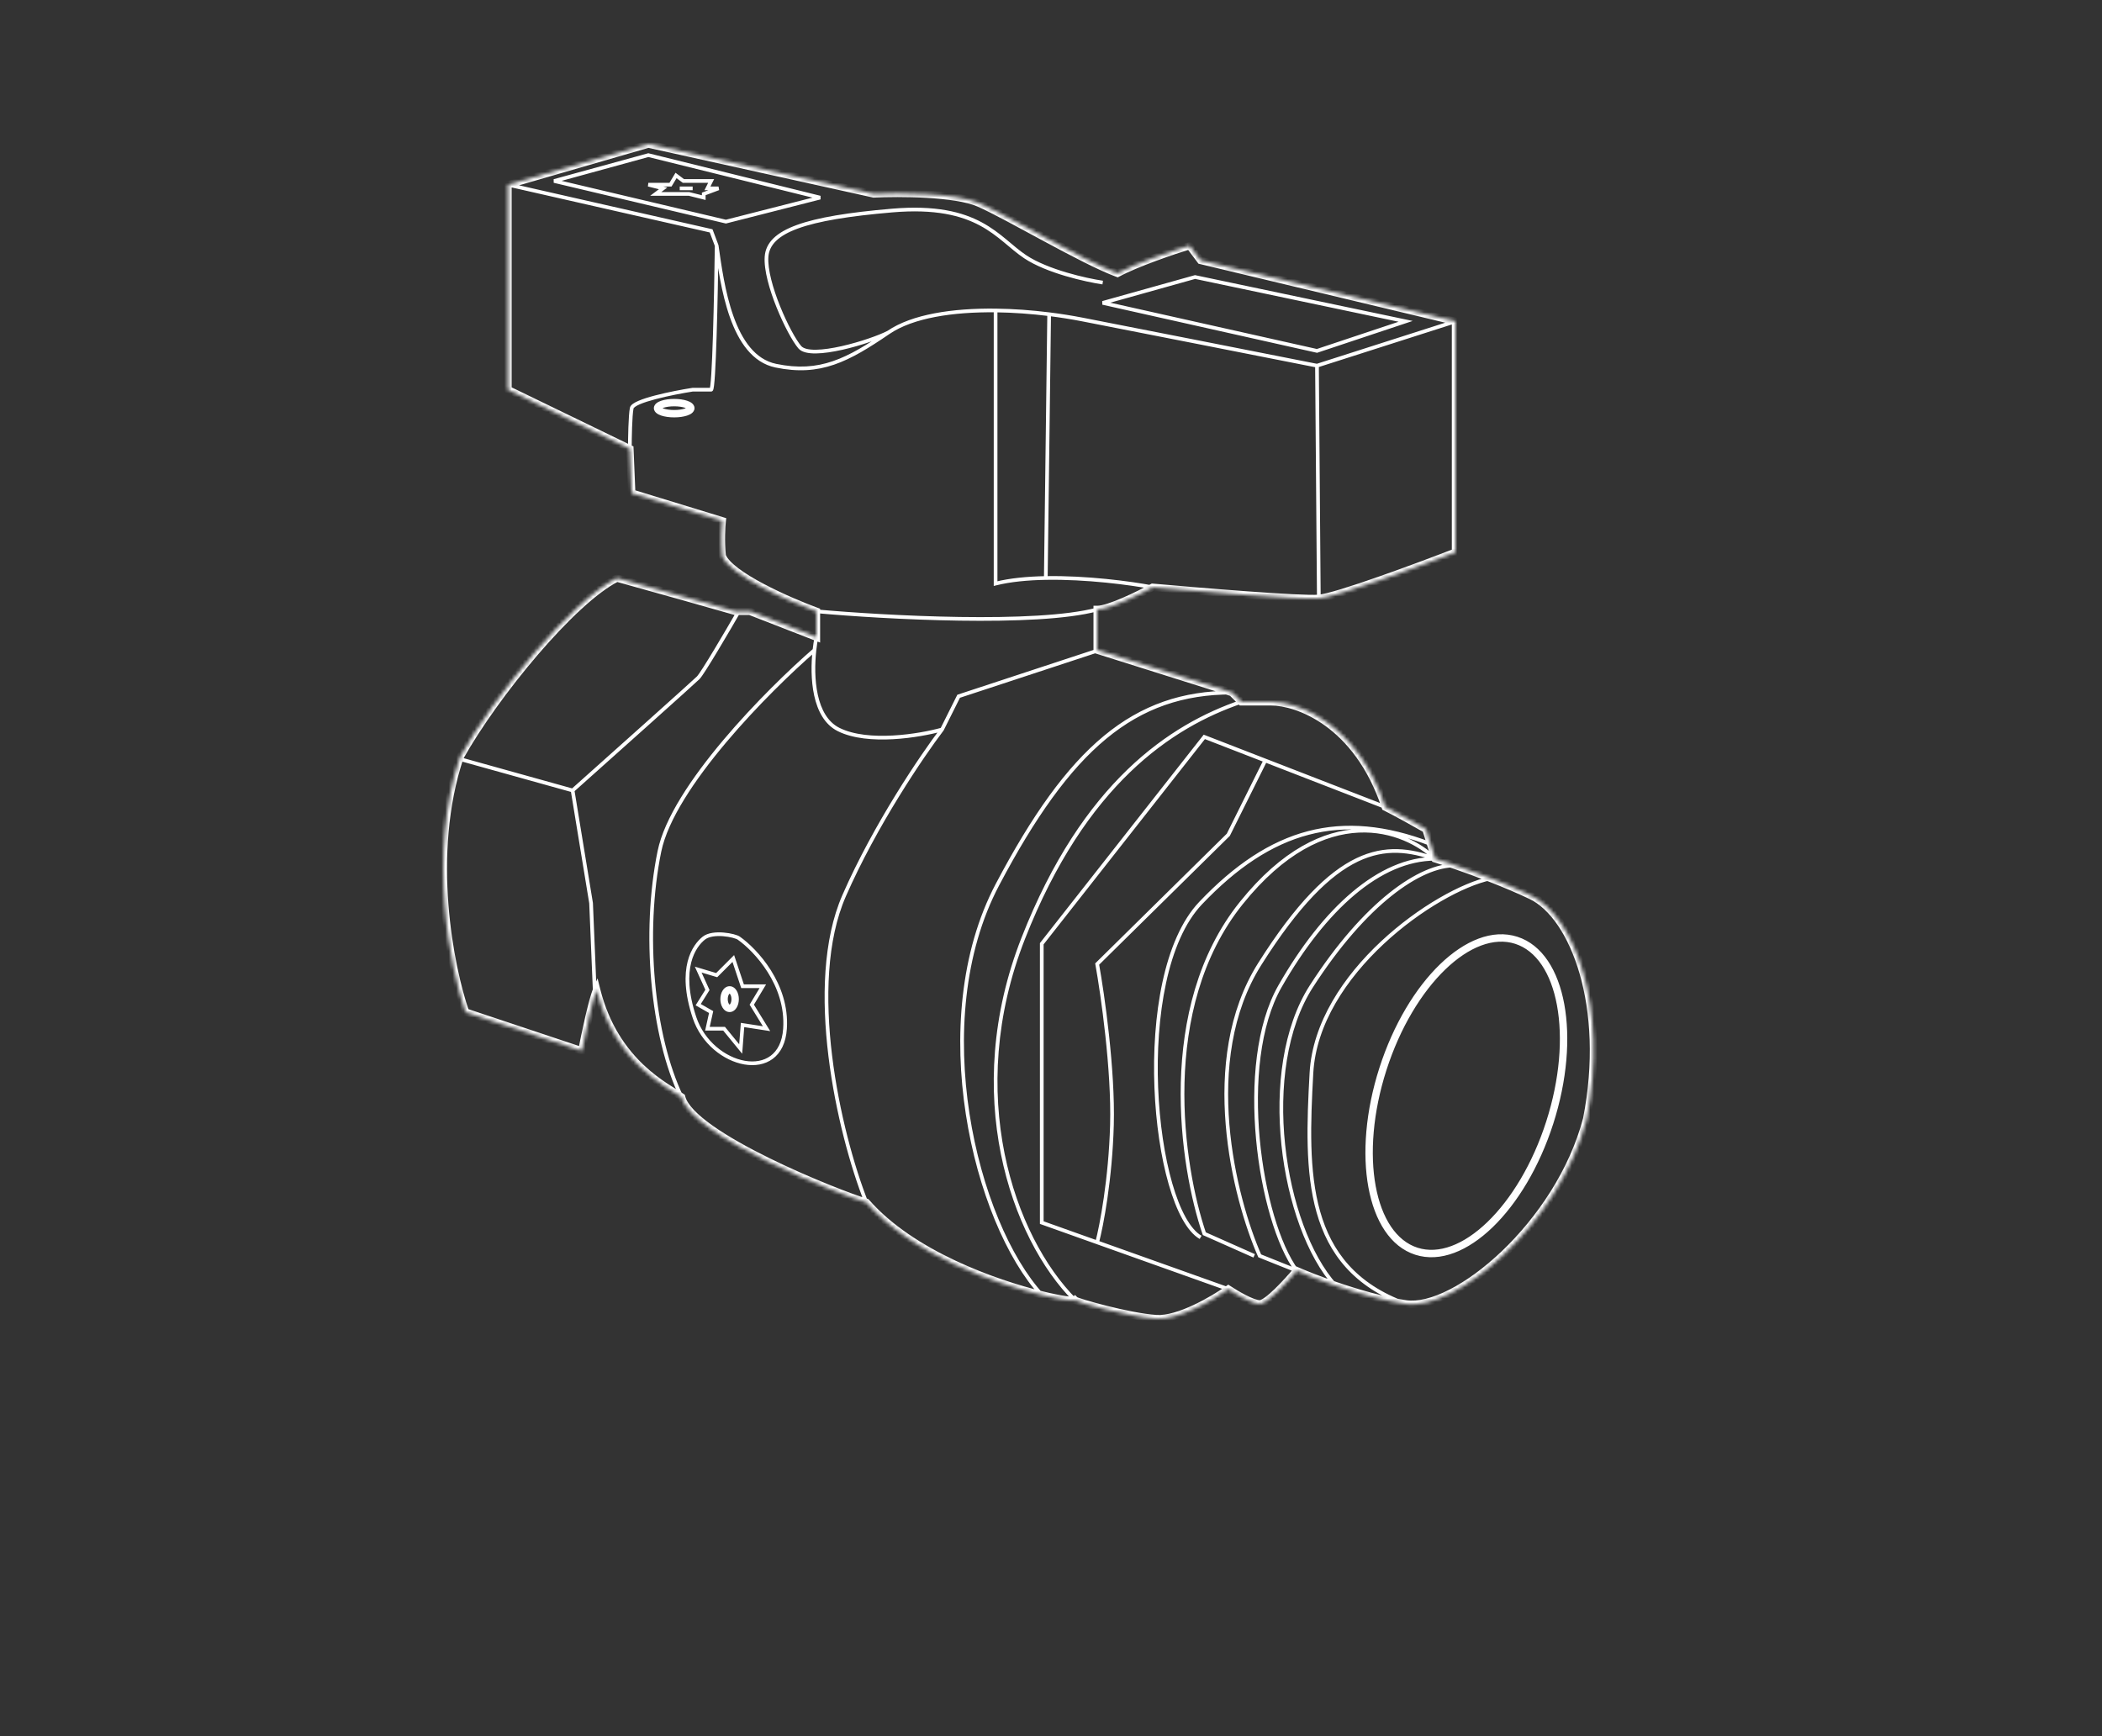 <svg width="569" height="470" viewBox="0 0 569 470" fill="none" xmlns="http://www.w3.org/2000/svg">
<rect x="0" y="0" width="569" height="470" fill="#333333" stroke="none"/>
<mask id="path-1-inside-1" fill="white">
<path d="M187 110.5C187 111.328 184.985 112 182.5 112C180.015 112 178 111.328 178 110.5C178 109.672 180.015 109 182.5 109C184.985 109 187 109.672 187 110.5Z"/>
<path d="M137.5 105.5V50L175.5 39L236.5 52.5C243.333 52.167 258.6 52.2 265 55C273 58.5 293 70.5 302.5 74C307.7 71.2 317.667 67.833 322 66.5L325 70.5L394 87V149.5C383.667 153.5 361.8 161.6 357 162C352.2 162.4 325 160.167 312 159C308.333 161 300.2 165 297 165V176L333.5 187.5L336 190H344C351.167 190 367.4 195.7 375 218.5C378.2 220.1 383.667 223.167 386 224.5L387.25 228.5L388.5 232.5C389.849 232.919 391.754 233.54 394 234.314C396.781 235.272 400.084 236.465 403.5 237.796C407.208 239.241 411.049 240.849 414.5 242.5C426 248 435.5 272.5 429.5 303C422 331.5 394 355 380.5 353C374.346 352.088 367.359 350.051 361.5 348.036C357.076 346.514 353.295 345.004 351 344C348.5 347 343 353 341 353C339 353 334.5 350.333 332.5 349C328.5 351.833 319 357.4 313 357C305.5 356.5 291.5 352.5 291 352C290.706 352.294 287.221 351.854 282 350.58C269.446 347.516 246.86 339.626 234.5 325.5C227.5 323.5 187 307.5 184.5 297C181 294.5 166.5 288 161.5 268C160.3 270.8 158.333 280.167 157.5 284.5L126 274C121.833 262 115.7 231.4 124.5 205C134 188 155 162.5 167 156.5C178.6 159.7 193.167 163.833 199 165.5H203L221 172.5V165.5C213.333 162.667 197.5 155.7 195.5 150.5C195.1 146.5 195.333 142.5 195.5 141L171 133.5L170.5 121.5L137.5 105.5Z"/>
<path d="M199 270.5C199 271.881 198.328 273 197.5 273C196.672 273 196 271.881 196 270.5C196 269.119 196.672 268 197.5 268C198.328 268 199 269.119 199 270.5Z"/>
<path d="M419.513 303.907C412.05 327.154 395.89 342.754 383.418 338.75C370.946 334.747 366.886 312.655 374.348 289.408C381.811 266.161 397.972 250.561 410.444 254.565C422.916 258.569 426.976 280.66 419.513 303.907Z"/>
</mask>
<path d="M388.5 232.5V233H389.725L388.85 232.143L388.5 232.5ZM351 344L350.814 344.464L352.451 345.119L351.402 343.702L351 344ZM192.5 62.5L192.968 62.324L192.874 62.072L192.611 62.012L192.5 62.5ZM194 66.5L194.495 66.429L194.487 66.375L194.468 66.324L194 66.5ZM187.5 105.5V105H187.461L187.423 105.006L187.5 105.5ZM196.5 60L196.385 60.487L196.504 60.515L196.624 60.484L196.5 60ZM150 49L149.868 48.518L149.885 49.487L150 49ZM175.5 42L175.62 41.515L175.493 41.483L175.368 41.518L175.5 42ZM222 53.5L222.124 53.984L222.12 53.015L222 53.5ZM181.5 50V50.5H181.783L181.929 50.257L181.5 50ZM183 47.5L183.3 47.1L182.856 46.767L182.571 47.243L183 47.5ZM185 49L184.7 49.4L184.833 49.5H185V49ZM192.5 49L192.947 49.224L193.309 48.5H192.5V49ZM191.5 51L191.053 50.776L190.691 51.5H191.5V51ZM194.5 51L194.676 51.468L194.5 50.5V51ZM190.5 52.5L190.324 52.032L190 52.154V52.5H190.5ZM190.5 53.5L190.379 53.985L191 54.14V53.5H190.5ZM186.5 52.5L186.621 52.015L186.562 52H186.5V52.5ZM177.5 52.5L177.2 52.1L176 53H177.5V52.5ZM179.5 51L179.8 51.4L180.64 50.77L179.621 50.515L179.5 51ZM175.5 50V49.5L175.379 50.485L175.5 50ZM293 86.5L293.095 86.009L293 86.5ZM298.5 82L298.365 81.519L298.391 82.488L298.5 82ZM323.5 75L323.603 74.511L323.483 74.486L323.365 74.519L323.5 75ZM380.5 87L380.658 87.474L382.409 86.891L380.603 86.511L380.5 87ZM356.5 95L356.391 95.488L356.526 95.518L356.658 95.474L356.5 95ZM189 183.5L189.354 183.854L189 183.5ZM160 244.5L160.5 244.479L160.498 244.449L160.493 244.419L160 244.5ZM255 197.5L255.398 197.803L255.426 197.766L255.447 197.724L255 197.5ZM259.5 188.5L259.344 188.025L259.146 188.09L259.053 188.276L259.5 188.5ZM178.5 230.5L178.99 230.6L178.5 230.5ZM200 254L199.7 254.4L199.706 254.404L199.712 254.409L200 254ZM212.5 278.5L212.001 278.467L212.5 278.5ZM191.5 268L191.924 268.265L192.066 268.037L191.955 267.793L191.5 268ZM189 262.5L189.144 262.021L188.089 261.705L188.545 262.707L189 262.5ZM194 264L193.856 264.479L194.142 264.565L194.354 264.354L194 264ZM198.5 259.5L198.974 259.342L198.719 258.574L198.146 259.146L198.5 259.5ZM201 267L200.526 267.158L200.64 267.5H201V267ZM206.5 267L206.929 267.257L207.383 266.5H206.5V267ZM203.5 272L203.071 271.743L202.915 272.003L203.074 272.262L203.5 272ZM207.5 278.5L207.424 278.994L208.492 279.159L207.926 278.238L207.5 278.5ZM201 277.5L201.076 277.006L200.543 276.924L200.501 277.462L201 277.5ZM200.5 284L200.113 284.317L200.903 285.282L200.999 284.038L200.5 284ZM196 278.5L196.387 278.183L196.237 278H196V278.5ZM191.5 278.5L191.012 278.392L190.877 279H191.5V278.5ZM192.5 274L192.988 274.108L193.068 273.749L192.748 273.566L192.5 274ZM189 272L188.576 271.735L188.3 272.176L188.752 272.434L189 272ZM341 340L340.543 340.202L340.625 340.388L340.814 340.464L341 340ZM326 334L325.527 334.162L325.598 334.368L325.797 334.457L326 334ZM282 331H281.5V331.353L281.832 331.471L282 331ZM282 255.5L281.607 255.191L281.5 255.327V255.5H282ZM326 199.5L326.181 199.034L325.836 198.9L325.607 199.191L326 199.5ZM342.5 205.898L342.681 205.432L342.5 205.898ZM332.5 226L332.851 226.356L332.911 226.297L332.948 226.223L332.5 226ZM297 261L296.649 260.644L296.461 260.829L296.508 261.089L297 261ZM297 336.347L296.832 336.818L297 336.347ZM228.5 242.5L228.958 242.7L228.5 242.5ZM269.5 158H269V158.64L269.621 158.485L269.5 158ZM283.093 156.481L283.102 156.981L283.093 156.481ZM137.389 50.488L192.389 62.988L192.611 62.012L137.611 49.512L137.389 50.488ZM192.032 62.676L193.532 66.676L194.468 66.324L192.968 62.324L192.032 62.676ZM193.5 66.494C193.417 72.992 193.242 82.739 192.988 90.859C192.861 94.921 192.714 98.571 192.549 101.203C192.467 102.521 192.381 103.575 192.291 104.296C192.246 104.659 192.202 104.921 192.161 105.085C192.152 105.124 192.143 105.154 192.136 105.176C192.128 105.199 192.124 105.207 192.126 105.204C192.127 105.202 192.131 105.194 192.138 105.183C192.145 105.172 192.159 105.153 192.181 105.13C192.222 105.088 192.33 105 192.5 105V106C192.695 106 192.827 105.899 192.893 105.832C192.959 105.766 192.999 105.694 193.023 105.646C193.071 105.548 193.106 105.433 193.132 105.325C193.187 105.102 193.237 104.792 193.283 104.419C193.377 103.667 193.465 102.588 193.547 101.266C193.713 98.617 193.86 94.954 193.987 90.891C194.242 82.761 194.417 73.008 194.5 66.506L193.5 66.494ZM192.5 105H187.5V106H192.5V105ZM187.423 105.006C184.746 105.424 180.703 106.177 177.273 107.079C175.56 107.529 173.982 108.021 172.798 108.533C172.208 108.789 171.695 109.058 171.309 109.342C170.941 109.613 170.598 109.962 170.51 110.402L171.49 110.598C171.502 110.538 171.583 110.382 171.901 110.148C172.201 109.927 172.637 109.693 173.196 109.451C174.31 108.969 175.831 108.492 177.527 108.046C180.913 107.156 184.921 106.409 187.577 105.994L187.423 105.006ZM170.51 110.402C170.3 111.449 170.175 113.534 170.1 115.67C170.025 117.823 170 120.079 170 121.5H171C171 120.088 171.025 117.844 171.1 115.705C171.175 113.549 171.3 111.551 171.49 110.598L170.51 110.402ZM196.615 59.513L150.115 48.513L149.885 49.487L196.385 60.487L196.615 59.513ZM150.132 49.482L175.632 42.482L175.368 41.518L149.868 48.518L150.132 49.482ZM175.38 42.485L221.88 53.985L222.12 53.015L175.62 41.515L175.38 42.485ZM221.876 53.016L196.376 59.516L196.624 60.484L222.124 53.984L221.876 53.016ZM181.929 50.257L183.429 47.757L182.571 47.243L181.071 49.743L181.929 50.257ZM182.7 47.9L184.7 49.4L185.3 48.6L183.3 47.1L182.7 47.9ZM185 49.5H192.5V48.5H185V49.5ZM192.053 48.776L191.053 50.776L191.947 51.224L192.947 49.224L192.053 48.776ZM191.5 51.5H194.5V50.5H191.5V51.5ZM194.324 50.532L190.324 52.032L190.676 52.968L194.676 51.468L194.324 50.532ZM190 52.5V53.5H191V52.5H190ZM190.621 53.015L186.621 52.015L186.379 52.985L190.379 53.985L190.621 53.015ZM186.5 52H177.5V53H186.5V52ZM177.8 52.9L179.8 51.4L179.2 50.6L177.2 52.1L177.8 52.9ZM179.621 50.515L175.621 49.515L175.379 50.485L179.379 51.485L179.621 50.515ZM175.5 50.5H181.5V49.5H175.5V50.5ZM184 51.5H187.5V50.5H184V51.5ZM193.505 66.571C194.253 71.808 195.259 79.361 197.591 85.918C199.915 92.45 203.625 98.183 209.898 99.49L210.102 98.51C204.375 97.317 200.835 92.05 198.534 85.582C196.241 79.139 195.247 71.692 194.495 66.429L193.505 66.571ZM209.898 99.49C215.981 100.757 220.947 100.379 225.787 98.723C230.607 97.074 235.281 94.164 240.782 90.413L240.218 89.587C234.719 93.336 230.143 96.176 225.463 97.777C220.803 99.371 216.019 99.743 210.102 98.51L209.898 99.49ZM292.905 86.991C307.304 89.791 341.236 96.49 356.403 99.49L356.597 98.51C341.431 95.51 307.496 88.809 293.095 86.009L292.905 86.991ZM356.652 99.476L394.152 87.476L393.848 86.524L356.348 98.524L356.652 99.476ZM356 99.004L356.5 162.004L357.5 161.996L357 98.996L356 99.004ZM298.635 82.481L323.635 75.481L323.365 74.519L298.365 81.519L298.635 82.481ZM323.397 75.489L380.397 87.489L380.603 86.511L323.603 74.511L323.397 75.489ZM380.342 86.526L356.342 94.526L356.658 95.474L380.658 87.474L380.342 86.526ZM356.609 94.512L298.609 81.512L298.391 82.488L356.391 95.488L356.609 94.512ZM298.573 76.005C296.345 75.675 292.618 74.93 288.705 73.771C284.783 72.609 280.715 71.042 277.777 69.084L277.223 69.916C280.285 71.958 284.467 73.558 288.42 74.729C292.382 75.903 296.155 76.658 298.427 76.995L298.573 76.005ZM277.777 69.084C275.931 67.853 274.245 66.35 272.334 64.771C270.435 63.201 268.342 61.583 265.736 60.184C260.509 57.38 253.283 55.495 241.458 56.502L241.542 57.498C253.217 56.505 260.241 58.37 265.264 61.066C267.783 62.417 269.815 63.986 271.697 65.542C273.568 67.088 275.319 68.647 277.223 69.916L277.777 69.084ZM241.458 56.502C229.703 57.502 221.271 58.881 215.704 60.905C210.143 62.927 207.273 65.663 207.001 69.464L207.999 69.536C208.227 66.337 210.607 63.823 216.046 61.845C221.479 59.869 229.797 58.498 241.542 57.498L241.458 56.502ZM207.001 69.464C206.871 71.291 207.197 73.537 207.788 75.91C208.381 78.29 209.249 80.828 210.224 83.249C212.165 88.072 214.565 92.511 216.12 94.325L216.88 93.675C215.435 91.989 213.085 87.678 211.151 82.876C210.189 80.485 209.338 77.992 208.759 75.668C208.178 73.338 207.879 71.209 207.999 69.536L207.001 69.464ZM216.12 94.325C216.588 94.871 217.284 95.211 218.085 95.415C218.889 95.62 219.845 95.699 220.889 95.686C222.978 95.66 225.501 95.265 228.047 94.691C233.135 93.545 238.431 91.658 240.733 90.442L240.267 89.558C238.069 90.718 232.865 92.581 227.828 93.716C225.312 94.282 222.866 94.661 220.877 94.686C219.882 94.698 219.021 94.621 218.331 94.446C217.638 94.269 217.162 94.004 216.88 93.675L216.12 94.325ZM124.366 205.982L154.866 214.482L155.134 213.518L124.634 205.018L124.366 205.982ZM155.333 214.373C166.154 204.717 188.14 185.067 189.354 183.854L188.646 183.146C187.46 184.333 165.513 203.949 154.667 213.627L155.333 214.373ZM189.354 183.854C189.54 183.668 189.798 183.324 190.098 182.893C190.405 182.451 190.779 181.884 191.201 181.224C192.045 179.904 193.088 178.203 194.191 176.37C196.397 172.704 198.849 168.501 200.433 165.749L199.567 165.251C197.984 167.999 195.536 172.196 193.334 175.855C192.233 177.684 191.195 179.377 190.358 180.685C189.94 181.34 189.574 181.895 189.277 182.322C188.972 182.76 188.76 183.032 188.646 183.146L189.354 183.854ZM154.507 214.081L159.507 244.581L160.493 244.419L155.493 213.919L154.507 214.081ZM159.5 244.521L160.5 268.521L161.5 268.479L160.5 244.479L159.5 244.521ZM226.776 197.947C230.896 200.007 236.503 200.417 241.778 200.124C247.068 199.83 252.103 198.824 255.134 197.982L254.866 197.018C251.897 197.843 246.932 198.836 241.722 199.126C236.497 199.416 231.104 198.993 227.224 197.053L226.776 197.947ZM255.447 197.724L259.947 188.724L259.053 188.276L254.553 197.276L255.447 197.724ZM259.656 188.975L297.656 176.475L297.344 175.525L259.344 188.025L259.656 188.975ZM220.51 172.402C220.304 173.428 220.115 174.63 219.97 175.945L220.964 176.055C221.106 174.767 221.291 173.594 221.49 172.598L220.51 172.402ZM219.97 175.945C219.565 179.615 219.498 184.2 220.399 188.313C221.298 192.416 223.185 196.152 226.776 197.947L227.224 197.053C224.028 195.455 222.248 192.079 221.376 188.099C220.506 184.13 220.566 179.663 220.964 176.055L219.97 175.945ZM220.14 175.622C213.879 181.053 204.268 190.296 195.768 200.39C191.517 205.438 187.538 210.705 184.394 215.821C181.253 220.931 178.927 225.918 178.01 230.4L178.99 230.6C179.873 226.282 182.132 221.41 185.246 216.345C188.356 211.284 192.302 206.058 196.533 201.035C204.994 190.987 214.566 181.78 220.795 176.378L220.14 175.622ZM178.01 230.4C173.493 252.482 175.992 280.598 184.05 297.218L184.95 296.782C177.008 280.402 174.507 252.518 178.99 230.6L178.01 230.4ZM199.712 254.409C201.911 255.956 205.189 259.033 207.814 263.204C210.438 267.371 212.392 272.601 212.001 278.467L212.999 278.533C213.408 272.399 211.362 266.962 208.661 262.671C205.961 258.383 202.589 255.211 200.288 253.591L199.712 254.409ZM212.001 278.467C211.758 282.107 210.433 284.487 208.585 285.856C206.73 287.231 204.269 287.647 201.647 287.195C196.391 286.288 190.666 281.917 188.474 275.342L187.526 275.658C189.834 282.583 195.859 287.212 201.478 288.18C204.294 288.666 207.052 288.237 209.181 286.66C211.317 285.076 212.742 282.393 212.999 278.533L212.001 278.467ZM188.474 275.342C186.247 268.66 186.263 263.885 187.11 260.561C187.955 257.239 189.639 255.329 190.812 254.39L190.188 253.61C188.861 254.671 187.045 256.761 186.14 260.314C185.237 263.865 185.253 268.84 187.526 275.658L188.474 275.342ZM190.812 254.39C191.345 253.964 192.096 253.689 192.979 253.544C193.858 253.4 194.831 253.391 195.772 253.466C196.712 253.542 197.606 253.701 198.32 253.886C198.678 253.978 198.985 254.075 199.227 254.169C199.479 254.266 199.63 254.348 199.7 254.4L200.3 253.6C200.12 253.464 199.865 253.343 199.587 253.236C199.3 253.125 198.955 253.017 198.57 252.917C197.8 252.719 196.85 252.55 195.853 252.47C194.856 252.389 193.798 252.396 192.818 252.557C191.842 252.717 190.905 253.036 190.188 253.61L190.812 254.39ZM191.955 267.793L189.455 262.293L188.545 262.707L191.045 268.207L191.955 267.793ZM188.856 262.979L193.856 264.479L194.144 263.521L189.144 262.021L188.856 262.979ZM194.354 264.354L198.854 259.854L198.146 259.146L193.646 263.646L194.354 264.354ZM198.026 259.658L200.526 267.158L201.474 266.842L198.974 259.342L198.026 259.658ZM201 267.5H206.5V266.5H201V267.5ZM206.071 266.743L203.071 271.743L203.929 272.257L206.929 267.257L206.071 266.743ZM203.074 272.262L207.074 278.762L207.926 278.238L203.926 271.738L203.074 272.262ZM207.576 278.006L201.076 277.006L200.924 277.994L207.424 278.994L207.576 278.006ZM200.501 277.462L200.001 283.962L200.999 284.038L201.499 277.538L200.501 277.462ZM200.887 283.683L196.387 278.183L195.613 278.817L200.113 284.317L200.887 283.683ZM196 278H191.5V279H196V278ZM191.988 278.608L192.988 274.108L192.012 273.892L191.012 278.392L191.988 278.608ZM192.748 273.566L189.248 271.566L188.752 272.434L192.252 274.434L192.748 273.566ZM189.424 272.265L191.924 268.265L191.076 267.735L188.576 271.735L189.424 272.265ZM403.396 237.307C395.779 238.934 383.95 245.42 373.846 254.859C363.74 264.3 355.261 276.788 354.501 290.472L355.499 290.528C356.239 277.212 364.51 264.95 374.529 255.59C384.55 246.228 396.221 239.862 403.604 238.285L403.396 237.307ZM354.501 290.472C353.752 303.957 353.242 317.168 356.394 328.262C359.56 339.404 366.417 348.411 380.329 353.47L380.671 352.53C367.083 347.589 360.441 338.846 357.356 327.988C354.258 317.082 354.748 304.043 355.499 290.528L354.501 290.472ZM361.871 347.7C354.72 339.793 349.492 325.278 347.872 309.89C346.253 294.505 348.257 278.386 355.42 267.271L354.58 266.729C347.243 278.114 345.247 294.495 346.878 309.994C348.508 325.489 353.78 340.243 361.129 348.371L361.871 347.7ZM355.42 267.271C362.648 256.055 369.989 247.881 376.687 242.541C383.398 237.189 389.41 234.724 393.99 234.814L394.01 233.814C389.09 233.718 382.852 236.346 376.063 241.759C369.261 247.183 361.852 255.445 354.58 266.729L355.42 267.271ZM351.402 343.702C348.952 340.395 346.691 335.271 344.87 329.085C343.052 322.908 341.683 315.706 340.998 308.267C339.626 293.364 341.011 277.614 346.934 267.248L346.066 266.752C339.989 277.386 338.624 293.386 340.002 308.358C340.692 315.857 342.073 323.123 343.911 329.368C345.747 335.604 348.048 340.855 350.598 344.298L351.402 343.702ZM346.934 267.248C352.915 256.782 359.63 248.209 366.697 242.257C373.765 236.306 381.155 233 388.5 233V232C380.845 232 373.235 235.444 366.053 241.493C358.87 247.541 352.085 256.218 346.066 266.752L346.934 267.248ZM351.186 343.536L341.186 339.536L340.814 340.464L350.814 344.464L351.186 343.536ZM341.458 339.798C338.061 332.094 333.977 318.898 332.786 304.397C331.595 289.891 333.303 274.14 341.423 261.267L340.577 260.733C332.297 273.86 330.589 289.859 331.789 304.478C332.99 319.102 337.106 332.406 340.543 340.202L341.458 339.798ZM341.423 261.267C351.657 245.042 360.094 236.835 367.591 233.244C375.05 229.672 381.65 230.636 388.335 232.972L388.665 232.028C381.85 229.647 374.951 228.611 367.159 232.343C359.406 236.056 350.843 244.458 340.577 260.733L341.423 261.267ZM339.703 339.543L326.203 333.543L325.797 334.457L339.297 340.457L339.703 339.543ZM326.473 333.838C323.407 324.889 320.218 309.673 320.637 293.163C321.057 276.651 325.083 258.898 336.39 244.813L335.61 244.187C324.117 258.502 320.06 276.499 319.638 293.137C319.215 309.777 322.426 325.111 325.527 334.162L326.473 333.838ZM336.39 244.813C347.724 230.695 358.725 225.833 367.823 225.412C376.939 224.99 384.234 229.022 388.15 232.857L388.85 232.143C384.767 228.144 377.211 223.976 367.777 224.413C358.325 224.85 347.076 229.905 335.61 244.187L336.39 244.813ZM325.25 334.567C323.739 333.695 322.278 331.982 320.926 329.536C319.579 327.1 318.365 323.983 317.324 320.37C315.244 313.143 313.873 303.981 313.5 294.418C313.126 284.856 313.75 274.915 315.645 266.129C317.543 257.332 320.704 249.748 325.363 244.844L324.637 244.156C319.796 249.252 316.582 257.043 314.667 265.918C312.75 274.804 312.124 284.832 312.5 294.457C312.877 304.082 314.256 313.326 316.363 320.646C317.417 324.306 318.656 327.498 320.051 330.02C321.441 332.534 323.011 334.43 324.75 335.433L325.25 334.567ZM325.363 244.844C334.822 234.887 344.245 228.629 354.283 225.998C364.315 223.368 375.019 224.347 387.071 228.967L387.429 228.033C375.231 223.357 364.31 222.336 354.03 225.03C343.755 227.723 334.178 234.113 324.637 244.156L325.363 244.844ZM282.5 331V255.5H281.5V331H282.5ZM282.393 255.809L326.393 199.809L325.607 199.191L281.607 255.191L282.393 255.809ZM325.819 199.966L342.319 206.364L342.681 205.432L326.181 199.034L325.819 199.966ZM342.319 206.364L374.819 218.966L375.181 218.034L342.681 205.432L342.319 206.364ZM342.052 205.675L332.052 225.777L332.948 226.223L342.948 206.121L342.052 205.675ZM332.149 225.644L296.649 260.644L297.351 261.356L332.851 226.356L332.149 225.644ZM296.508 261.089C298.006 269.413 300.899 289.739 300.5 304.486L301.5 304.514C301.901 289.661 298.994 269.254 297.492 260.911L296.508 261.089ZM332.668 348.529L297.168 335.876L296.832 336.818L332.332 349.471L332.668 348.529ZM297.168 335.876L282.168 330.529L281.832 331.471L296.832 336.818L297.168 335.876ZM300.5 304.486C300.101 319.247 297.674 331.807 296.516 336.22L297.484 336.473C298.66 331.989 301.099 319.353 301.5 304.514L300.5 304.486ZM291.354 351.646C274.498 334.791 261.036 296.003 277.465 254.183L276.535 253.817C259.964 295.997 273.502 335.209 290.646 352.354L291.354 351.646ZM277.465 254.183C293.913 212.317 317.303 196.925 336.162 190.473L335.838 189.527C316.697 196.075 293.087 211.683 276.535 253.817L277.465 254.183ZM282.368 350.242C273.459 340.551 265.611 322.138 262.432 301.496C259.254 280.864 260.759 258.107 270.442 239.733L269.558 239.267C259.741 257.893 258.246 280.886 261.443 301.649C264.639 322.402 272.541 341.029 281.632 350.918L282.368 350.242ZM270.442 239.733C280.181 221.254 289.394 208.323 299.444 200.01C309.474 191.713 320.36 188 333.5 188V187C320.14 187 309.026 190.787 298.806 199.24C288.606 207.677 279.319 220.746 269.558 239.267L270.442 239.733ZM234.965 325.316C231.23 315.855 227.116 301.147 225.246 285.814C223.375 270.469 223.762 254.577 228.958 242.7L228.042 242.3C222.738 254.423 222.375 270.531 224.254 285.936C226.134 301.353 230.27 316.145 234.035 325.684L234.965 325.316ZM228.958 242.7C237.337 223.548 250.08 204.783 255.398 197.803L254.602 197.197C249.254 204.217 236.463 223.052 228.042 242.3L228.958 242.7ZM283.938 85.566C287.019 85.95 290.032 86.432 292.905 86.991L293.095 86.009C290.201 85.446 287.165 84.961 284.062 84.573L283.938 85.566ZM312.093 158.509C305.968 157.353 294.088 155.783 283.084 155.981L283.102 156.981C294.019 156.784 305.828 158.344 311.907 159.491L312.093 158.509ZM283.084 155.981C278.158 156.07 273.388 156.513 269.379 157.515L269.621 158.485C273.528 157.508 278.215 157.069 283.102 156.981L283.084 155.981ZM283.5 85.063L282.593 156.475L283.593 156.487L284.5 85.076L283.5 85.063ZM240.782 90.413C247.169 86.058 257.951 84.419 269.494 84.554L269.506 83.554C257.93 83.418 246.876 85.047 240.218 89.587L240.782 90.413ZM269.494 84.554C274.286 84.611 279.191 84.973 283.938 85.566L284.062 84.573C279.281 83.976 274.339 83.611 269.506 83.554L269.494 84.554ZM270 158V84.054H269V158H270ZM220.955 165.998C230.215 166.835 245.128 167.814 259.78 168.032C274.411 168.25 288.853 167.71 297.13 165.483L296.87 164.517C288.747 166.703 274.439 167.25 259.795 167.032C245.172 166.815 230.285 165.837 221.045 165.002L220.955 165.998ZM137.5 105.5H136.5V106.126L137.064 106.4L137.5 105.5ZM137.5 50L137.222 49.039L136.5 49.248V50H137.5ZM175.5 39L175.716 38.024L175.467 37.968L175.222 38.039L175.5 39ZM236.5 52.5L236.284 53.476L236.415 53.505L236.549 53.499L236.5 52.5ZM265 55L264.599 55.916L265 55ZM302.5 74L302.154 74.938L302.577 75.094L302.974 74.88L302.5 74ZM322 66.5L322.8 65.9L322.378 65.337L321.706 65.544L322 66.5ZM325 70.5L324.2 71.1L324.417 71.389L324.767 71.473L325 70.5ZM394 87H395V86.211L394.233 86.027L394 87ZM394 149.5L394.361 150.433L395 150.185V149.5H394ZM312 159L312.089 158.004L311.787 157.977L311.521 158.122L312 159ZM297 165V164H296V165H297ZM297 176H296V176.733L296.7 176.954L297 176ZM333.5 187.5L334.207 186.793L334.034 186.62L333.801 186.546L333.5 187.5ZM336 190L335.293 190.707L335.586 191H336V190ZM375 218.5L374.051 218.816L374.182 219.209L374.553 219.394L375 218.5ZM386 224.5L386.955 224.202L386.837 223.827L386.496 223.632L386 224.5ZM388.5 232.5L387.546 232.798L387.702 233.299L388.204 233.455L388.5 232.5ZM414.5 242.5L414.932 241.598L414.5 242.5ZM429.5 303L430.467 303.254L430.475 303.224L430.481 303.193L429.5 303ZM380.5 353L380.354 353.989L380.5 353ZM351 344L351.401 343.084L350.713 342.783L350.232 343.36L351 344ZM332.5 349L333.055 348.168L332.483 347.787L331.922 348.184L332.5 349ZM313 357L312.934 357.998L313 357ZM291 352L291.707 351.293L291 350.586L290.293 351.293L291 352ZM234.5 325.5L235.253 324.841L235.058 324.62L234.775 324.538L234.5 325.5ZM184.5 297L185.473 296.768L185.386 296.404L185.081 296.186L184.5 297ZM161.5 268L162.47 267.757L161.75 264.878L160.581 267.606L161.5 268ZM157.5 284.5L157.184 285.449L158.267 285.81L158.482 284.689L157.5 284.5ZM126 274L125.055 274.328L125.217 274.793L125.684 274.949L126 274ZM124.5 205L123.627 204.512L123.581 204.594L123.551 204.684L124.5 205ZM167 156.5L167.266 155.536L166.896 155.434L166.553 155.606L167 156.5ZM199 165.5L198.725 166.462L198.86 166.5H199V165.5ZM203 165.5L203.362 164.568L203.188 164.5H203V165.5ZM221 172.5L220.638 173.432L222 173.962V172.5H221ZM221 165.5H222V164.803L221.347 164.562L221 165.5ZM195.5 150.5L194.505 150.6L194.518 150.733L194.567 150.859L195.5 150.5ZM195.5 141L196.494 141.11L196.585 140.286L195.793 140.044L195.5 141ZM171 133.5L170.001 133.542L170.03 134.249L170.707 134.456L171 133.5ZM170.5 121.5L171.499 121.458L171.474 120.861L170.936 120.6L170.5 121.5ZM403.5 237.796L403.863 236.864L403.5 237.796ZM361.5 348.036L361.825 347.09L361.5 348.036ZM394 234.314L394.326 233.369L394 234.314ZM282 350.58L281.763 351.551L282 350.58ZM186 110.5C186 110.269 186.141 110.209 186.027 110.298C185.925 110.379 185.715 110.496 185.366 110.612C184.678 110.841 183.665 111 182.5 111V113C183.82 113 185.057 112.823 185.998 112.509C186.464 112.354 186.912 112.147 187.265 111.869C187.607 111.6 188 111.145 188 110.5H186ZM182.5 111C181.335 111 180.322 110.841 179.634 110.612C179.285 110.496 179.075 110.379 178.973 110.298C178.859 110.209 179 110.269 179 110.5H177C177 111.145 177.393 111.6 177.735 111.869C178.088 112.147 178.536 112.354 179.002 112.509C179.943 112.823 181.18 113 182.5 113V111ZM179 110.5C179 110.731 178.859 110.791 178.973 110.702C179.075 110.621 179.285 110.504 179.634 110.388C180.322 110.159 181.335 110 182.5 110V108C181.18 108 179.943 108.177 179.002 108.491C178.536 108.646 178.088 108.853 177.735 109.131C177.393 109.4 177 109.855 177 110.5H179ZM182.5 110C183.665 110 184.678 110.159 185.366 110.388C185.715 110.504 185.925 110.621 186.027 110.702C186.141 110.791 186 110.731 186 110.5H188C188 109.855 187.607 109.4 187.265 109.131C186.912 108.853 186.464 108.646 185.998 108.491C185.057 108.177 183.82 108 182.5 108V110ZM138.5 105.5V50H136.5V105.5H138.5ZM137.778 50.961L175.778 39.961L175.222 38.039L137.222 49.039L137.778 50.961ZM175.284 39.976L236.284 53.476L236.716 51.524L175.716 38.024L175.284 39.976ZM236.549 53.499C239.936 53.334 245.425 53.259 250.855 53.573C256.331 53.89 261.582 54.596 264.599 55.916L265.401 54.084C262.018 52.604 256.435 51.893 250.97 51.577C245.458 51.258 239.897 51.333 236.451 51.501L236.549 53.499ZM264.599 55.916C268.55 57.645 275.492 61.487 282.713 65.38C289.88 69.244 297.324 73.159 302.154 74.938L302.846 73.062C298.176 71.341 290.87 67.506 283.662 63.62C276.509 59.763 269.45 55.855 265.401 54.084L264.599 55.916ZM302.974 74.88C308.077 72.133 317.956 68.79 322.294 67.456L321.706 65.544C317.377 66.876 307.323 70.267 302.026 73.12L302.974 74.88ZM321.2 67.1L324.2 71.1L325.8 69.9L322.8 65.9L321.2 67.1ZM324.767 71.473L393.767 87.973L394.233 86.027L325.233 69.527L324.767 71.473ZM393 87V149.5H395V87H393ZM393.639 148.567C388.479 150.565 380.44 153.586 373.095 156.156C369.421 157.442 365.93 158.612 363.062 159.484C360.156 160.368 357.993 160.914 356.917 161.003L357.083 162.997C358.408 162.886 360.777 162.27 363.644 161.397C366.55 160.513 370.07 159.333 373.755 158.044C381.127 155.464 389.187 152.435 394.361 150.433L393.639 148.567ZM356.917 161.003C355.797 161.097 353.269 161.038 349.822 160.865C346.405 160.694 342.157 160.417 337.647 160.09C328.63 159.436 318.586 158.587 312.089 158.004L311.911 159.996C318.414 160.58 328.47 161.43 337.503 162.085C342.018 162.412 346.283 162.691 349.722 162.863C353.131 163.033 355.803 163.103 357.083 162.997L356.917 161.003ZM311.521 158.122C309.708 159.111 306.786 160.597 303.928 161.832C302.499 162.45 301.101 162.999 299.873 163.391C298.622 163.792 297.637 164 297 164V166C297.963 166 299.195 165.708 300.483 165.296C301.795 164.876 303.259 164.3 304.722 163.668C307.648 162.403 310.625 160.889 312.479 159.878L311.521 158.122ZM296 165V176H298V165H296ZM296.7 176.954L333.2 188.454L333.801 186.546L297.301 175.046L296.7 176.954ZM332.793 188.207L335.293 190.707L336.707 189.293L334.207 186.793L332.793 188.207ZM336 191H344V189H336V191ZM344 191C350.733 191 366.586 196.421 374.051 218.816L375.949 218.184C368.214 194.979 351.601 189 344 189V191ZM374.553 219.394C377.725 220.981 383.17 224.035 385.504 225.368L386.496 223.632C384.164 222.299 378.675 219.219 375.447 217.606L374.553 219.394ZM414.069 243.402C419.439 245.971 424.571 253.137 427.602 263.652C430.617 274.112 431.491 287.7 428.519 302.807L430.481 303.193C433.509 287.8 432.633 273.888 429.523 263.098C426.429 252.363 421.061 244.529 414.932 241.598L414.069 243.402ZM428.533 302.746C424.84 316.78 416.081 329.625 406.56 338.714C401.802 343.256 396.88 346.834 392.343 349.148C387.779 351.476 383.722 352.466 380.647 352.011L380.354 353.989C384.028 354.534 388.534 353.336 393.251 350.93C397.995 348.51 403.073 344.807 407.941 340.161C417.669 330.875 426.66 317.72 430.467 303.254L428.533 302.746ZM350.232 343.36C348.997 344.842 347.021 347.063 345.117 348.906C344.163 349.83 343.248 350.638 342.466 351.208C342.074 351.493 341.737 351.703 341.461 351.838C341.168 351.982 341.026 352 341 352V354C341.474 354 341.941 353.83 342.342 353.634C342.759 353.43 343.199 353.148 343.644 352.824C344.534 352.175 345.525 351.295 346.508 350.344C348.479 348.437 350.503 346.158 351.768 344.64L350.232 343.36ZM341 352C340.682 352 340.162 351.885 339.455 351.624C338.772 351.372 337.999 351.017 337.206 350.61C335.622 349.798 334.031 348.818 333.055 348.168L331.945 349.832C332.97 350.515 334.628 351.535 336.294 352.39C337.126 352.817 337.978 353.211 338.763 353.501C339.526 353.782 340.318 354 341 354V352ZM331.922 348.184C329.963 349.572 326.639 351.64 323.076 353.307C319.471 354.993 315.795 356.184 313.067 356.002L312.934 357.998C316.205 358.216 320.279 356.823 323.924 355.118C327.611 353.393 331.037 351.262 333.078 349.816L331.922 348.184ZM313.067 356.002C309.412 355.759 304.11 354.653 299.618 353.53C297.381 352.971 295.365 352.412 293.883 351.965C293.14 351.74 292.54 351.546 292.116 351.396C291.902 351.32 291.746 351.259 291.643 351.215C291.591 351.192 291.566 351.18 291.559 351.176C291.528 351.159 291.612 351.197 291.707 351.293L290.293 352.707C290.42 352.834 290.561 352.91 290.612 352.938C290.689 352.979 290.771 353.017 290.851 353.051C291.012 353.121 291.215 353.198 291.447 353.28C291.913 353.446 292.547 353.65 293.305 353.879C294.822 354.338 296.869 354.904 299.133 355.47C303.64 356.597 309.088 357.741 312.934 357.998L313.067 356.002ZM234.775 324.538C231.351 323.56 219.534 319.087 208.254 313.54C202.618 310.769 197.156 307.749 192.96 304.785C190.861 303.302 189.105 301.852 187.808 300.472C186.497 299.079 185.726 297.833 185.473 296.768L183.527 297.232C183.899 298.792 184.941 300.343 186.351 301.842C187.774 303.355 189.647 304.893 191.806 306.418C196.126 309.47 201.695 312.544 207.371 315.335C218.716 320.913 230.649 325.44 234.225 326.462L234.775 324.538ZM185.081 296.186C181.456 293.597 167.361 287.319 162.47 267.757L160.53 268.243C165.64 288.681 180.544 295.403 183.919 297.814L185.081 296.186ZM160.581 267.606C159.939 269.104 159.129 272.24 158.388 275.45C157.639 278.698 156.936 282.135 156.518 284.311L158.482 284.689C158.897 282.531 159.594 279.119 160.337 275.9C161.088 272.643 161.861 269.696 162.419 268.394L160.581 267.606ZM157.816 283.551L126.316 273.051L125.684 274.949L157.184 285.449L157.816 283.551ZM126.945 273.672C122.815 261.777 116.747 231.423 125.449 205.316L123.551 204.684C114.654 231.377 120.852 262.223 125.055 274.328L126.945 273.672ZM125.373 205.488C130.083 197.059 137.666 186.489 145.571 177.276C149.522 172.672 153.541 168.421 157.31 164.955C161.09 161.477 164.572 158.832 167.447 157.394L166.553 155.606C163.428 157.168 159.785 159.96 155.956 163.483C152.115 167.016 148.041 171.328 144.054 175.974C136.084 185.261 128.417 195.941 123.627 204.512L125.373 205.488ZM166.734 157.464C178.33 160.663 192.893 164.795 198.725 166.462L199.275 164.538C193.44 162.871 178.87 158.737 167.266 155.536L166.734 157.464ZM199 166.5H203V164.5H199V166.5ZM202.638 166.432L220.638 173.432L221.362 171.568L203.362 164.568L202.638 166.432ZM222 172.5V165.5H220V172.5H222ZM221.347 164.562C217.543 163.156 211.711 160.724 206.594 158.004C204.034 156.644 201.68 155.226 199.854 153.842C197.987 152.428 196.826 151.161 196.433 150.141L194.567 150.859C195.174 152.439 196.742 153.993 198.646 155.436C200.591 156.91 203.049 158.385 205.656 159.771C210.872 162.543 216.791 165.01 220.653 166.438L221.347 164.562ZM196.495 150.4C196.104 146.485 196.333 142.557 196.494 141.11L194.506 140.89C194.334 142.443 194.096 146.515 194.505 150.6L196.495 150.4ZM195.793 140.044L171.293 132.544L170.707 134.456L195.207 141.956L195.793 140.044ZM171.999 133.458L171.499 121.458L169.501 121.542L170.001 133.542L171.999 133.458ZM170.936 120.6L137.936 104.6L137.064 106.4L170.064 122.4L170.936 120.6ZM403.137 238.728C406.83 240.167 410.647 241.766 414.069 243.402L414.932 241.598C411.45 239.933 407.585 238.314 403.863 236.864L403.137 238.728ZM380.647 352.011C374.581 351.112 367.661 349.097 361.825 347.09L361.175 348.981C367.058 351.005 374.111 353.064 380.354 353.989L380.647 352.011ZM361.825 347.09C357.425 345.576 353.669 344.076 351.401 343.084L350.599 344.916C352.92 345.932 356.727 347.451 361.175 348.981L361.825 347.09ZM388.204 233.455C389.541 233.87 391.437 234.488 393.674 235.259L394.326 233.369C392.072 232.592 390.157 231.967 388.796 231.545L388.204 233.455ZM393.674 235.259C396.445 236.214 399.735 237.402 403.137 238.728L403.863 236.864C400.433 235.527 397.117 234.33 394.326 233.369L393.674 235.259ZM385.046 224.798L386.296 228.798L388.205 228.202L386.955 224.202L385.046 224.798ZM386.296 228.798L387.546 232.798L389.455 232.202L388.205 228.202L386.296 228.798ZM290.293 351.293C290.451 351.135 290.611 351.091 290.626 351.087C290.664 351.076 290.675 351.077 290.642 351.081C290.578 351.087 290.452 351.091 290.248 351.082C289.848 351.065 289.26 351.003 288.495 350.889C286.972 350.662 284.826 350.24 282.237 349.608L281.763 351.551C284.394 352.194 286.602 352.629 288.2 352.867C288.996 352.986 289.661 353.058 290.16 353.08C290.406 353.091 290.641 353.091 290.844 353.07C290.945 353.06 291.066 353.042 291.19 353.006C291.29 352.976 291.513 352.902 291.707 352.707L290.293 351.293ZM282.237 349.608C276.011 348.089 267.291 345.37 258.603 341.283C249.905 337.191 241.305 331.759 235.253 324.841L233.747 326.159C240.055 333.367 248.928 338.942 257.752 343.093C266.585 347.248 275.436 350.007 281.763 351.551L282.237 349.608ZM198 270.5C198 271.04 197.867 271.481 197.703 271.753C197.528 272.045 197.425 272 197.5 272V274C198.403 274 199.051 273.395 199.418 272.782C199.798 272.15 200 271.34 200 270.5H198ZM197.5 272C197.575 272 197.472 272.045 197.297 271.753C197.133 271.481 197 271.04 197 270.5H195C195 271.34 195.202 272.15 195.582 272.782C195.949 273.395 196.597 274 197.5 274V272ZM197 270.5C197 269.96 197.133 269.519 197.297 269.247C197.472 268.955 197.575 269 197.5 269V267C196.597 267 195.949 267.605 195.582 268.218C195.202 268.85 195 269.66 195 270.5H197ZM197.5 269C197.425 269 197.528 268.955 197.703 269.247C197.867 269.519 198 269.96 198 270.5H200C200 269.66 199.798 268.85 199.418 268.218C199.051 267.605 198.403 267 197.5 267V269ZM418.561 303.602C414.87 315.1 409.041 324.659 402.65 330.829C396.224 337.031 389.44 339.633 383.724 337.798L383.112 339.703C389.868 341.871 397.4 338.676 404.039 332.267C410.711 325.827 416.694 315.962 420.466 304.213L418.561 303.602ZM383.724 337.798C378.008 335.963 374.006 329.898 372.391 321.115C370.785 312.378 371.609 301.212 375.301 289.714L373.396 289.103C369.625 300.852 368.748 312.355 370.424 321.476C372.092 330.551 376.357 337.534 383.112 339.703L383.724 337.798ZM375.301 289.714C378.992 278.216 384.821 268.657 391.212 262.487C397.638 256.284 404.422 253.682 410.138 255.517L410.749 253.613C403.994 251.444 396.462 254.64 389.823 261.048C383.151 267.489 377.168 277.353 373.396 289.103L375.301 289.714ZM410.138 255.517C415.854 257.352 419.856 263.417 421.471 272.201C423.077 280.938 422.252 292.104 418.561 303.602L420.466 304.213C424.237 292.464 425.114 280.96 423.438 271.839C421.77 262.764 417.505 255.782 410.749 253.613L410.138 255.517Z" fill="white" mask="url(#path-1-inside-1)"/>
</svg>
